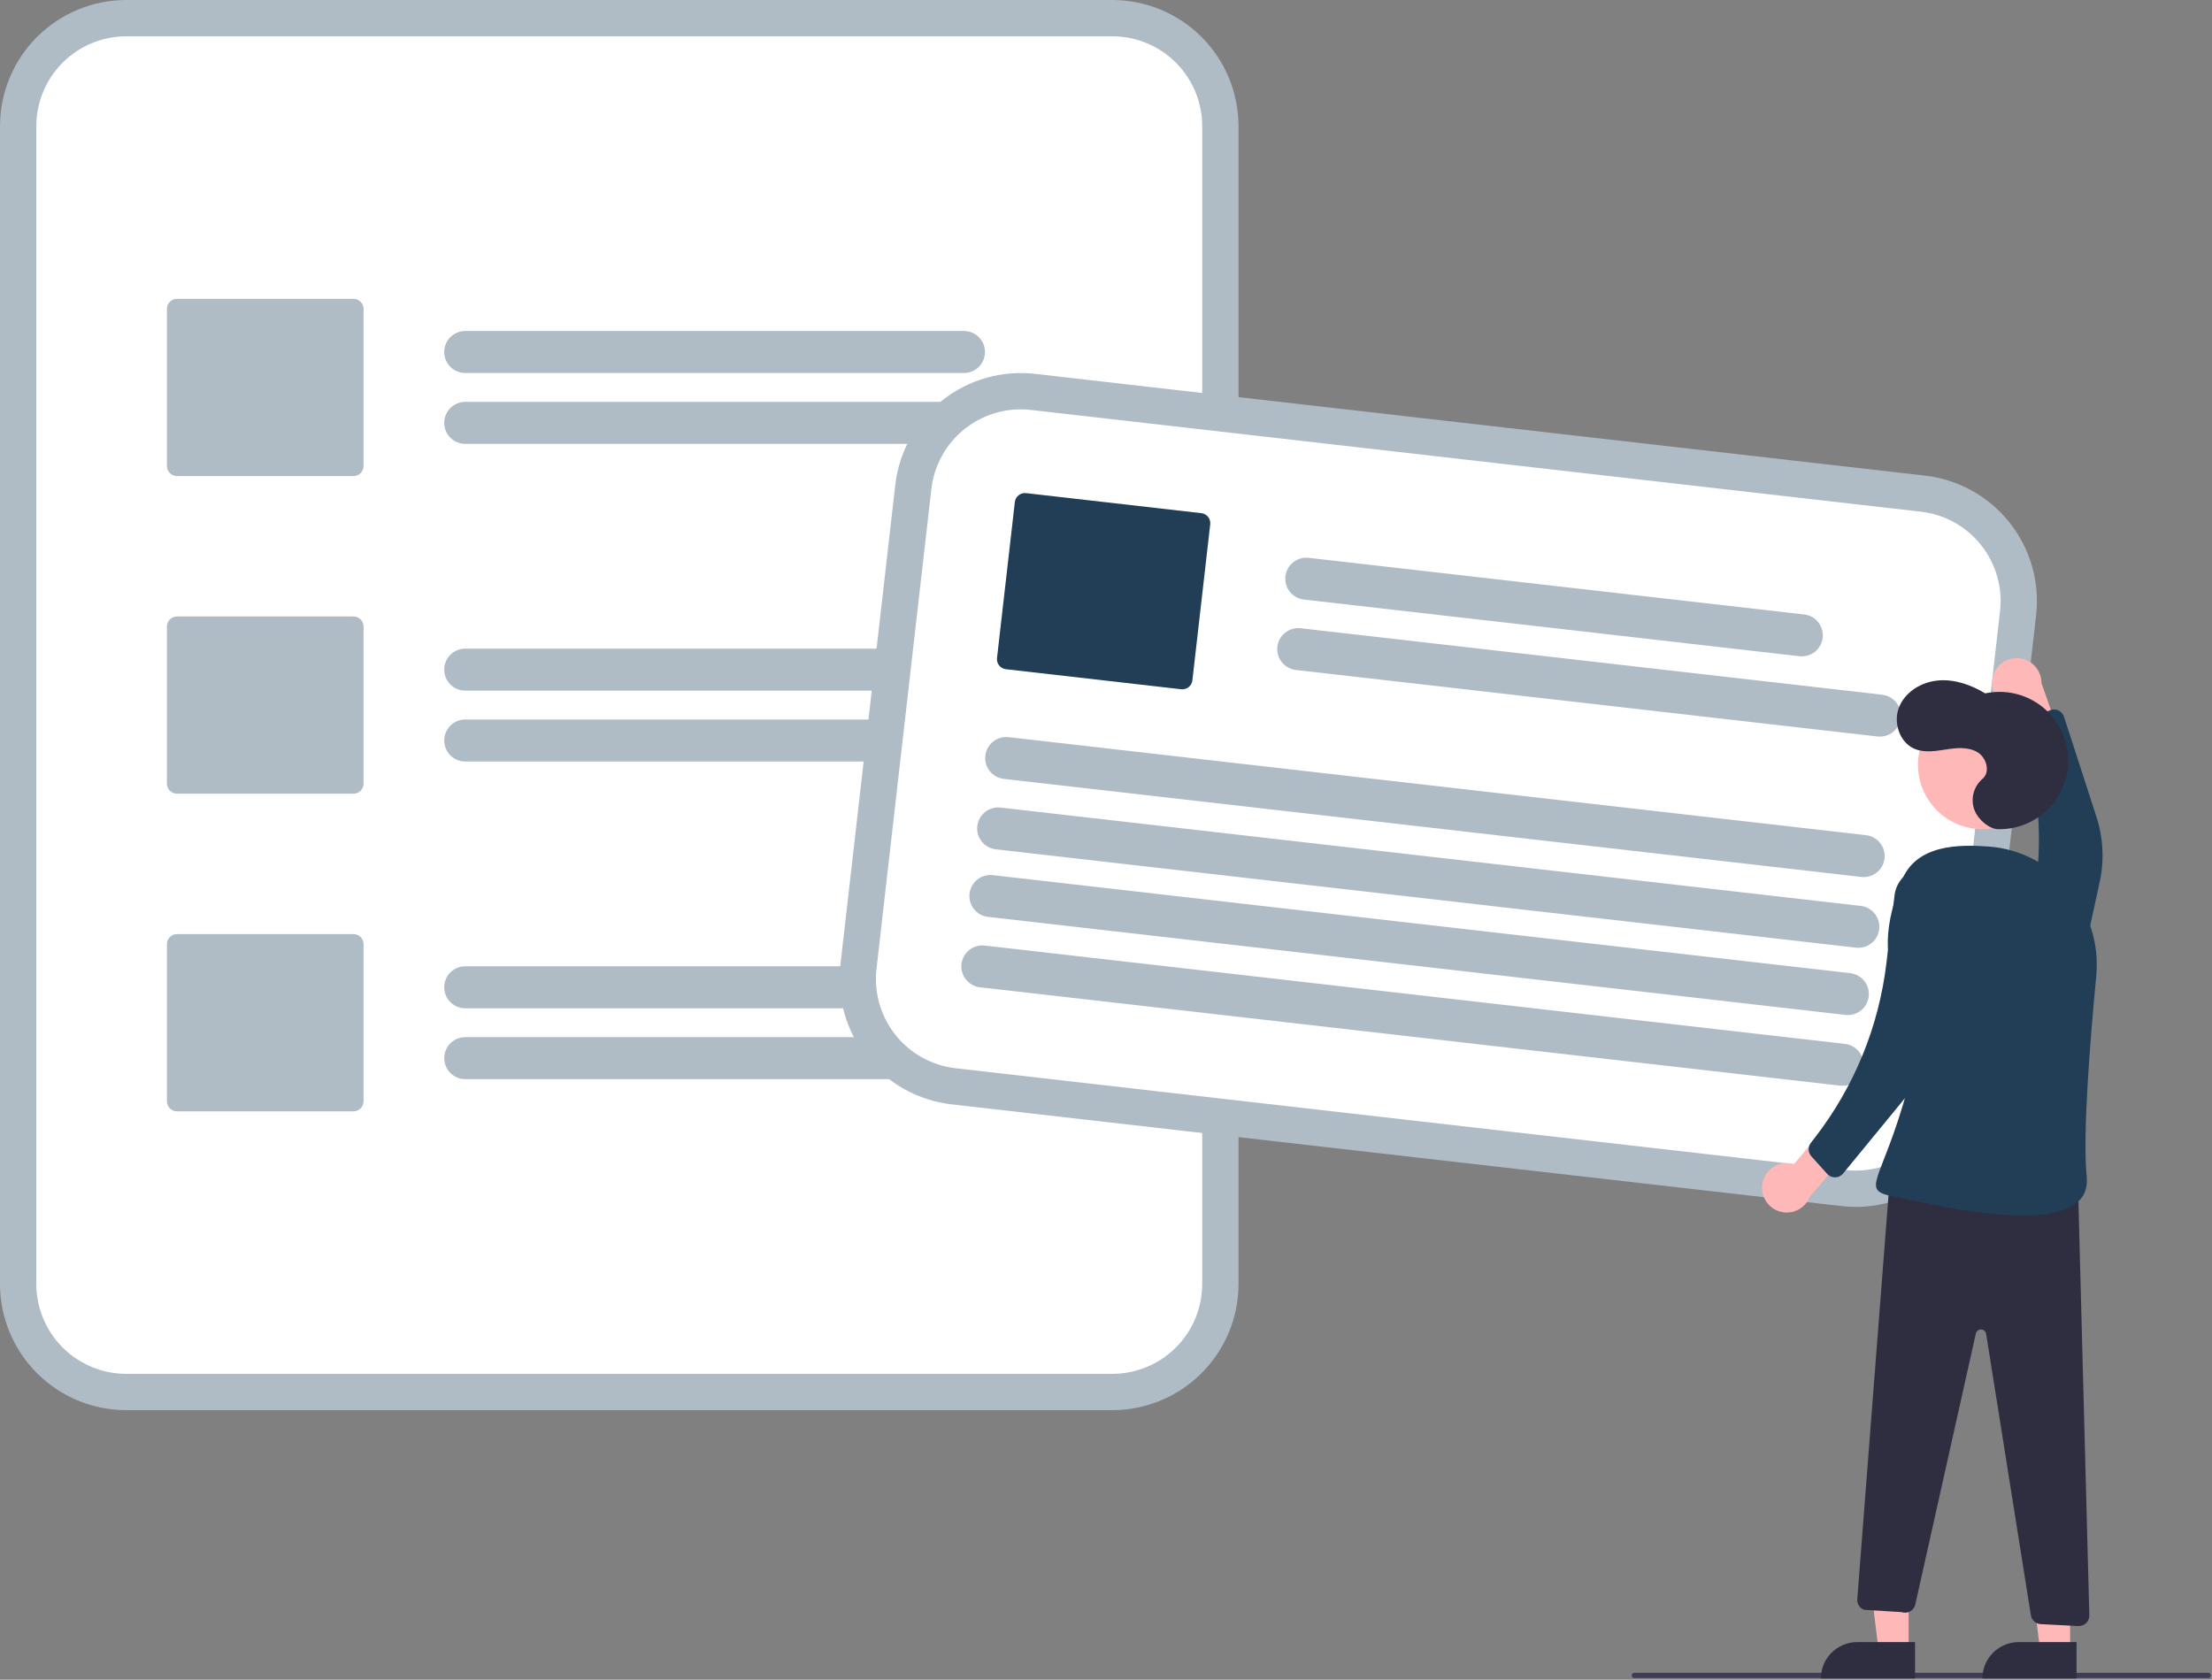 <svg width="844" height="641" viewBox="0 0 844 641" fill="none" xmlns="http://www.w3.org/2000/svg">
<rect x="0" y="0" width="844" height="641" fill="#808080" stroke="none"/>
<g clip-path="url(#clip0_33_414)">
<path d="M424.443 0H48.125C35.366 0.014 23.133 5.089 14.111 14.111C5.089 23.134 0.014 35.366 0 48.125V490.001C0.014 502.76 5.089 514.993 14.111 524.015C23.133 533.037 35.366 538.112 48.125 538.126H424.443C437.203 538.112 449.435 533.037 458.457 524.015C467.479 514.993 472.554 502.76 472.568 490.001V48.125C472.554 35.366 467.479 23.134 458.457 14.111C449.435 5.089 437.203 0.014 424.443 0Z" fill="#AFBBC5"/>
<path d="M424.444 13.854H48.125C39.039 13.864 30.328 17.478 23.903 23.903C17.478 30.328 13.864 39.039 13.854 48.125V490.001C13.864 499.087 17.478 507.798 23.903 514.223C30.328 520.648 39.039 524.262 48.125 524.272H424.444C433.53 524.262 442.241 520.647 448.666 514.223C455.09 507.798 458.704 499.087 458.714 490.001V48.125C458.704 39.039 455.09 30.328 448.666 23.903C442.241 17.479 433.53 13.864 424.444 13.854Z" fill="white"/>
<path d="M367.807 142.34H177.506C175.38 142.34 173.342 141.495 171.839 139.993C170.336 138.49 169.492 136.451 169.492 134.326C169.492 132.2 170.336 130.162 171.839 128.659C173.342 127.156 175.38 126.312 177.506 126.312H367.807C368.86 126.312 369.902 126.519 370.874 126.922C371.847 127.324 372.73 127.915 373.474 128.659C374.219 129.403 374.809 130.287 375.212 131.259C375.614 132.231 375.822 133.273 375.822 134.326C375.822 135.378 375.614 136.42 375.212 137.393C374.809 138.365 374.219 139.248 373.474 139.993C372.73 140.737 371.847 141.327 370.874 141.73C369.902 142.133 368.86 142.34 367.807 142.34Z" fill="#AFBBC5"/>
<path d="M400.866 169.387H177.506C175.382 169.385 173.346 168.54 171.845 167.037C170.344 165.534 169.501 163.497 169.501 161.373C169.501 159.249 170.344 157.212 171.845 155.71C173.346 154.207 175.382 153.362 177.506 153.359H400.866C402.99 153.362 405.026 154.207 406.527 155.71C408.028 157.212 408.871 159.249 408.871 161.373C408.871 163.497 408.028 165.534 406.527 167.037C405.026 168.54 402.99 169.385 400.866 169.387Z" fill="#AFBBC5"/>
<path d="M367.807 263.553H177.506C175.38 263.553 173.342 262.709 171.839 261.206C170.336 259.703 169.492 257.665 169.492 255.539C169.492 253.414 170.336 251.375 171.839 249.872C173.342 248.369 175.38 247.525 177.506 247.525H367.807C368.86 247.525 369.902 247.732 370.874 248.135C371.847 248.538 372.73 249.128 373.474 249.872C374.219 250.617 374.809 251.5 375.212 252.472C375.614 253.445 375.822 254.487 375.822 255.539C375.822 256.592 375.614 257.634 375.212 258.606C374.809 259.578 374.219 260.462 373.474 261.206C372.73 261.95 371.847 262.54 370.874 262.943C369.902 263.346 368.86 263.553 367.807 263.553Z" fill="#AFBBC5"/>
<path d="M400.866 290.601H177.506C175.382 290.599 173.346 289.753 171.845 288.25C170.344 286.748 169.501 284.711 169.501 282.587C169.501 280.463 170.344 278.426 171.845 276.923C173.346 275.42 175.382 274.575 177.506 274.573H400.866C402.99 274.575 405.026 275.42 406.527 276.923C408.028 278.426 408.871 280.463 408.871 282.587C408.871 284.711 408.028 286.748 406.527 288.25C405.026 289.753 402.99 290.599 400.866 290.601Z" fill="#AFBBC5"/>
<path d="M367.807 384.767H177.506C175.38 384.767 173.342 383.922 171.839 382.419C170.336 380.917 169.492 378.878 169.492 376.753C169.492 374.627 170.336 372.589 171.839 371.086C173.342 369.583 175.38 368.739 177.506 368.739H367.807C368.861 368.737 369.904 368.944 370.877 369.346C371.85 369.748 372.735 370.338 373.48 371.083C374.225 371.827 374.816 372.711 375.22 373.684C375.623 374.657 375.831 375.699 375.831 376.753C375.831 377.806 375.623 378.849 375.22 379.822C374.816 380.794 374.225 381.678 373.48 382.423C372.735 383.167 371.85 383.757 370.877 384.159C369.904 384.561 368.861 384.768 367.807 384.767Z" fill="#AFBBC5"/>
<path d="M400.866 411.814H177.506C175.382 411.812 173.346 410.967 171.845 409.464C170.344 407.961 169.501 405.924 169.501 403.8C169.501 401.676 170.344 399.639 171.845 398.137C173.346 396.634 175.382 395.789 177.506 395.786H400.866C402.99 395.789 405.026 396.634 406.527 398.137C408.028 399.639 408.871 401.676 408.871 403.8C408.871 405.924 408.028 407.961 406.527 409.464C405.026 410.967 402.99 411.812 400.866 411.814Z" fill="#AFBBC5"/>
<path d="M134.877 181.666H67.531C66.512 181.665 65.536 181.26 64.815 180.539C64.095 179.819 63.69 178.842 63.688 177.823V117.876C63.69 116.857 64.095 115.88 64.815 115.16C65.536 114.439 66.512 114.034 67.531 114.033H134.877C135.896 114.034 136.873 114.439 137.593 115.16C138.314 115.88 138.719 116.857 138.72 117.876V177.823C138.719 178.842 138.314 179.819 137.593 180.539C136.873 181.26 135.896 181.665 134.877 181.666Z" fill="#AFBBC5"/>
<path d="M134.877 302.879H67.531C66.512 302.878 65.536 302.473 64.815 301.753C64.095 301.032 63.69 300.055 63.688 299.037V239.089C63.69 238.071 64.095 237.094 64.815 236.373C65.536 235.653 66.512 235.248 67.531 235.247H134.877C135.896 235.248 136.873 235.653 137.593 236.373C138.314 237.094 138.719 238.071 138.72 239.089V299.037C138.719 300.055 138.314 301.032 137.593 301.753C136.873 302.473 135.896 302.878 134.877 302.879Z" fill="#AFBBC5"/>
<path d="M134.877 424.093H67.531C66.512 424.092 65.536 423.687 64.815 422.966C64.095 422.246 63.69 421.269 63.688 420.25V360.303C63.69 359.284 64.095 358.307 64.815 357.587C65.536 356.866 66.512 356.461 67.531 356.46H134.877C135.896 356.461 136.873 356.866 137.593 357.587C138.314 358.307 138.719 359.284 138.72 360.303V420.25C138.719 421.269 138.314 422.246 137.593 422.966C136.873 423.687 135.896 424.092 134.877 424.093Z" fill="#AFBBC5"/>
<path d="M755.955 417.91L758.94 391.802L773.909 260.894L776.895 234.785C778.33 222.107 774.678 209.377 766.739 199.389C758.8 189.4 747.223 182.968 734.549 181.505L394.886 142.665C382.208 141.23 369.478 144.882 359.49 152.821C349.501 160.759 343.069 172.336 341.605 185.011L341.598 185.078L320.673 368.068L320.665 368.136C319.23 380.814 322.882 393.544 330.821 403.533C338.76 413.521 350.337 419.953 363.011 421.417L702.674 460.256C715.352 461.692 728.082 458.039 738.07 450.101C748.059 442.162 754.491 430.585 755.955 417.91Z" fill="#AFBBC5"/>
<path d="M742.19 416.337L745.726 385.413L759.594 264.135L763.13 233.211C764.152 224.183 761.551 215.118 755.898 208.005C750.245 200.891 742.001 196.311 732.975 195.269L393.312 156.429C384.284 155.407 375.219 158.008 368.105 163.661C360.992 169.315 356.412 177.559 355.37 186.585L355.362 186.652L334.438 369.642L334.43 369.71C333.408 378.739 336.009 387.804 341.662 394.917C347.315 402.03 355.559 406.61 364.585 407.652L704.248 446.492C713.276 447.514 722.341 444.913 729.454 439.26C736.568 433.607 741.148 425.363 742.19 416.337Z" fill="white"/>
<path d="M686.593 250.416L497.524 228.797C496.477 228.678 495.465 228.354 494.543 227.844C493.622 227.334 492.81 226.647 492.155 225.823C491.499 224.999 491.012 224.054 490.722 223.041C490.432 222.029 490.344 220.969 490.464 219.923C490.584 218.877 490.908 217.864 491.419 216.943C491.931 216.023 492.618 215.212 493.443 214.557C494.268 213.902 495.214 213.416 496.226 213.127C497.239 212.838 498.299 212.751 499.345 212.872L688.414 234.492C690.524 234.735 692.452 235.806 693.772 237.47C695.093 239.134 695.699 241.253 695.458 243.364C695.217 245.474 694.148 247.402 692.485 248.725C690.823 250.047 688.704 250.655 686.593 250.416Z" fill="#AFBBC5"/>
<path d="M716.365 281.045L494.451 255.669C493.405 255.55 492.392 255.227 491.471 254.716C490.55 254.206 489.738 253.519 489.082 252.695C488.427 251.871 487.94 250.926 487.65 249.914C487.36 248.901 487.272 247.842 487.392 246.796C487.511 245.749 487.836 244.737 488.347 243.816C488.858 242.895 489.546 242.085 490.371 241.43C491.195 240.775 492.141 240.289 493.154 240C494.166 239.711 495.226 239.624 496.272 239.745L718.186 265.12C719.231 265.24 720.243 265.564 721.163 266.075C722.084 266.585 722.894 267.272 723.549 268.096C724.204 268.92 724.69 269.865 724.98 270.876C725.27 271.888 725.357 272.947 725.238 273.993C725.118 275.038 724.794 276.05 724.283 276.97C723.772 277.891 723.086 278.701 722.262 279.356C721.438 280.011 720.493 280.497 719.481 280.787C718.469 281.077 717.41 281.164 716.365 281.045Z" fill="#AFBBC5"/>
<path d="M710.177 334.641L383.008 297.23C380.898 296.986 378.97 295.915 377.65 294.252C376.329 292.588 375.723 290.468 375.964 288.358C376.205 286.248 377.275 284.319 378.937 282.997C380.599 281.675 382.718 281.066 384.829 281.305L711.998 318.717C713.045 318.835 714.057 319.159 714.979 319.669C715.9 320.179 716.711 320.866 717.367 321.69C718.023 322.514 718.509 323.46 718.799 324.472C719.09 325.484 719.177 326.544 719.058 327.59C718.938 328.636 718.613 329.649 718.102 330.569C717.591 331.49 716.903 332.301 716.079 332.956C715.254 333.611 714.308 334.097 713.296 334.386C712.283 334.675 711.224 334.762 710.177 334.641H710.177Z" fill="#AFBBC5"/>
<path d="M708.156 361.634L379.935 324.102C377.825 323.859 375.898 322.788 374.577 321.124C373.256 319.461 372.65 317.341 372.891 315.23C373.133 313.12 374.202 311.192 375.864 309.87C377.526 308.547 379.645 307.939 381.756 308.178L709.977 345.709C712.087 345.953 714.014 347.024 715.335 348.687C716.656 350.351 717.262 352.471 717.021 354.581C716.779 356.691 715.71 358.62 714.048 359.942C712.386 361.264 710.267 361.873 708.156 361.634Z" fill="#AFBBC5"/>
<path d="M704.156 387.298L376.987 349.887C375.94 349.768 374.928 349.444 374.006 348.934C373.085 348.424 372.273 347.737 371.618 346.913C370.962 346.089 370.475 345.144 370.185 344.131C369.895 343.119 369.807 342.059 369.927 341.013C370.047 339.967 370.371 338.954 370.882 338.033C371.394 337.113 372.081 336.302 372.906 335.647C373.731 334.992 374.676 334.506 375.689 334.217C376.702 333.928 377.762 333.841 378.808 333.962L705.977 371.373C708.087 371.617 710.015 372.688 711.335 374.352C712.656 376.015 713.262 378.135 713.021 380.245C712.78 382.355 711.711 384.284 710.048 385.606C708.386 386.929 706.267 387.537 704.156 387.298V387.298Z" fill="#AFBBC5"/>
<path d="M702.135 414.291L373.914 376.759C371.804 376.516 369.877 375.444 368.556 373.781C367.235 372.117 366.629 369.998 366.87 367.887C367.112 365.777 368.181 363.849 369.843 362.526C371.505 361.204 373.624 360.595 375.735 360.835L703.956 398.366C705.002 398.485 706.015 398.808 706.936 399.319C707.858 399.829 708.669 400.516 709.325 401.34C709.981 402.164 710.467 403.109 710.757 404.121C711.048 405.134 711.135 406.193 711.016 407.24C710.896 408.286 710.571 409.298 710.06 410.219C709.549 411.14 708.861 411.951 708.037 412.606C707.212 413.261 706.266 413.746 705.254 414.035C704.241 414.325 703.181 414.411 702.135 414.291Z" fill="#AFBBC5"/>
<path d="M450.703 263.025L383.793 255.374C382.781 255.257 381.857 254.744 381.223 253.946C380.589 253.148 380.298 252.132 380.412 251.12L387.223 191.561C387.339 190.548 387.853 189.624 388.651 188.99C389.448 188.356 390.465 188.065 391.477 188.179L458.387 195.83C459.399 195.947 460.324 196.461 460.957 197.258C461.591 198.056 461.883 199.072 461.768 200.085L454.958 259.644C454.841 260.656 454.327 261.58 453.53 262.214C452.732 262.848 451.716 263.14 450.703 263.025Z" fill="#213E56"/>
<path d="M842.58 640.358H623.58C623.314 640.358 623.06 640.253 622.872 640.065C622.685 639.878 622.58 639.623 622.58 639.358C622.58 639.093 622.685 638.839 622.872 638.651C623.06 638.464 623.314 638.358 623.58 638.358H842.58C842.845 638.358 843.099 638.464 843.287 638.651C843.474 638.839 843.58 639.093 843.58 639.358C843.58 639.623 843.474 639.878 843.287 640.065C843.099 640.253 842.845 640.358 842.58 640.358Z" fill="#3F3D56"/>
<path d="M760.346 258.32C760.009 259.649 759.968 261.036 760.225 262.382C760.482 263.729 761.032 265.003 761.834 266.114C762.637 267.225 763.674 268.147 764.871 268.814C766.069 269.481 767.398 269.878 768.765 269.976L775.54 290.305L788.898 289.201L778.927 260.627C778.94 258.319 778.105 256.087 776.581 254.353C775.058 252.619 772.951 251.505 770.661 251.22C768.371 250.936 766.055 251.502 764.154 252.81C762.253 254.119 760.898 256.08 760.346 258.32Z" fill="#FFB8B8"/>
<path d="M770.576 391.445C772.142 392.883 774.059 393.883 776.134 394.343C778.209 394.803 780.369 394.707 782.396 394.066C784.422 393.425 786.244 392.26 787.676 390.69C789.109 389.119 790.102 387.199 790.555 385.122L801.135 336.649C802.944 328.36 802.518 319.739 799.901 311.669L787.519 273.494C787.341 272.946 787.047 272.443 786.657 272.019C786.267 271.595 785.79 271.261 785.259 271.038C784.727 270.816 784.154 270.711 783.579 270.73C783.003 270.75 782.438 270.893 781.923 271.151L773.842 275.197C773.005 275.616 772.342 276.315 771.967 277.173C771.592 278.03 771.53 278.992 771.792 279.891L772.606 282.693C779.382 305.993 779.737 330.691 773.635 354.177L767.054 379.507C766.503 381.629 766.539 383.861 767.16 385.965C767.78 388.068 768.961 389.962 770.576 391.445Z" fill="#213E56"/>
<path d="M728.243 629.901L716.811 629.9L711.374 585.804L728.247 585.805L728.243 629.901Z" fill="#FFB8B8"/>
<path d="M708.645 626.633H730.692V640.515H694.763C694.763 638.692 695.122 636.887 695.819 635.203C696.517 633.519 697.54 631.988 698.829 630.699C700.118 629.41 701.648 628.388 703.332 627.69C705.017 626.992 706.822 626.633 708.645 626.633Z" fill="#2F2E41"/>
<path d="M789.864 629.901L778.432 629.9L772.995 585.804L789.868 585.805L789.864 629.901Z" fill="#FFB8B8"/>
<path d="M770.266 626.633H792.314V640.515H756.384C756.384 638.692 756.743 636.887 757.44 635.203C758.138 633.519 759.161 631.988 760.45 630.699C761.739 629.41 763.269 628.388 764.953 627.69C766.638 626.992 768.443 626.633 770.266 626.633Z" fill="#2F2E41"/>
<path d="M756.383 316.426C769.948 316.426 780.944 305.429 780.944 291.865C780.944 278.3 769.948 267.304 756.383 267.304C742.819 267.304 731.822 278.3 731.822 291.865C731.822 305.429 742.819 316.426 756.383 316.426Z" fill="#FFB8B8"/>
<path d="M672.4 452.043C672.572 450.683 673.04 449.377 673.77 448.217C674.501 447.057 675.477 446.072 676.63 445.33C677.783 444.588 679.085 444.109 680.443 443.924C681.802 443.74 683.184 443.856 684.493 444.263L698.219 427.809L710.253 433.712L690.542 456.676C689.711 458.83 688.12 460.603 686.069 461.662C684.017 462.72 681.649 462.989 679.413 462.418C677.177 461.846 675.228 460.475 673.935 458.563C672.643 456.651 672.097 454.331 672.4 452.043Z" fill="#FFB8B8"/>
<path d="M762.363 316.425C766.06 316.505 769.732 315.801 773.137 314.361C776.542 312.921 779.604 310.776 782.122 308.068C784.639 305.36 786.555 302.15 787.744 298.649C788.932 295.148 789.366 291.435 789.018 287.754C788.669 284.073 787.545 280.508 785.72 277.292C783.895 274.076 781.411 271.283 778.429 269.096C775.448 266.909 772.038 265.378 768.423 264.603C764.807 263.828 761.069 263.827 757.453 264.599C752.052 261.32 745.772 259.113 739.479 259.674C733.185 260.236 726.96 263.972 724.607 269.836C722.253 275.701 724.781 283.431 730.634 285.814C734.386 287.342 738.622 286.601 742.626 285.985C746.63 285.368 750.998 284.966 754.483 287.032C757.967 289.098 759.534 294.638 756.413 297.221C754.758 298.644 753.577 300.538 753.026 302.65C752.475 304.761 752.581 306.991 753.329 309.041C754.897 313.097 759.178 316.356 762.363 316.425Z" fill="#2F2E41"/>
<path d="M792.836 451.072L797.193 616.411C797.207 616.962 797.108 617.511 796.901 618.021C796.693 618.532 796.382 618.995 795.988 619.38C795.593 619.765 795.123 620.064 794.607 620.259C794.092 620.454 793.541 620.54 792.991 620.511L778.638 619.779C777.723 619.732 776.851 619.373 776.169 618.76C775.487 618.147 775.036 617.318 774.892 616.412L757.821 509.023C757.748 508.564 757.517 508.144 757.168 507.837C756.818 507.529 756.373 507.353 755.908 507.338C755.443 507.324 754.987 507.472 754.619 507.757C754.252 508.042 753.995 508.447 753.894 508.901L730.786 612.298C730.663 612.85 730.423 613.37 730.084 613.824C729.744 614.277 729.312 614.653 728.816 614.927C728.321 615.2 727.773 615.366 727.208 615.412C726.644 615.458 726.076 615.384 725.542 615.194L711.299 614.324C710.475 614.031 709.769 613.476 709.291 612.744C708.812 612.012 708.587 611.143 708.649 610.271L721.083 449.507L792.836 451.072Z" fill="#2F2E41"/>
<path d="M799.828 372.541C802.231 347.486 783.809 324.823 758.702 323.04C747.884 322.272 731.089 321.998 725.553 336.177C708.876 378.89 738.071 377.853 728.012 414.86C717.953 451.867 709.069 453.988 722.871 456.66C736.673 459.332 798.738 475.107 796.189 449.06C794.623 433.049 797.431 397.534 799.828 372.541Z" fill="#213E56"/>
<path d="M730.507 331.832C732.489 331.065 734.638 330.834 736.738 331.163C738.838 331.492 740.815 332.369 742.467 333.706C744.12 335.042 745.391 336.791 746.152 338.776C746.913 340.761 747.136 342.911 746.8 345.01L738.961 394.001C737.621 402.379 734.078 410.25 728.696 416.808L703.237 447.832C702.871 448.277 702.414 448.638 701.896 448.891C701.378 449.143 700.812 449.28 700.236 449.294C699.661 449.307 699.089 449.195 698.56 448.967C698.031 448.739 697.558 448.399 697.172 447.971L691.125 441.255C690.498 440.56 690.136 439.667 690.1 438.732C690.064 437.797 690.357 436.879 690.929 436.137L692.71 433.826C707.521 414.605 716.865 391.74 719.754 367.647L722.871 341.662C723.132 339.485 723.981 337.42 725.326 335.688C726.671 333.957 728.462 332.624 730.507 331.832Z" fill="#213E56"/>
</g>
<defs>
<clipPath id="clip0_33_414">
<rect width="843.579" height="640.517" fill="white"/>
</clipPath>
</defs>
</svg>
